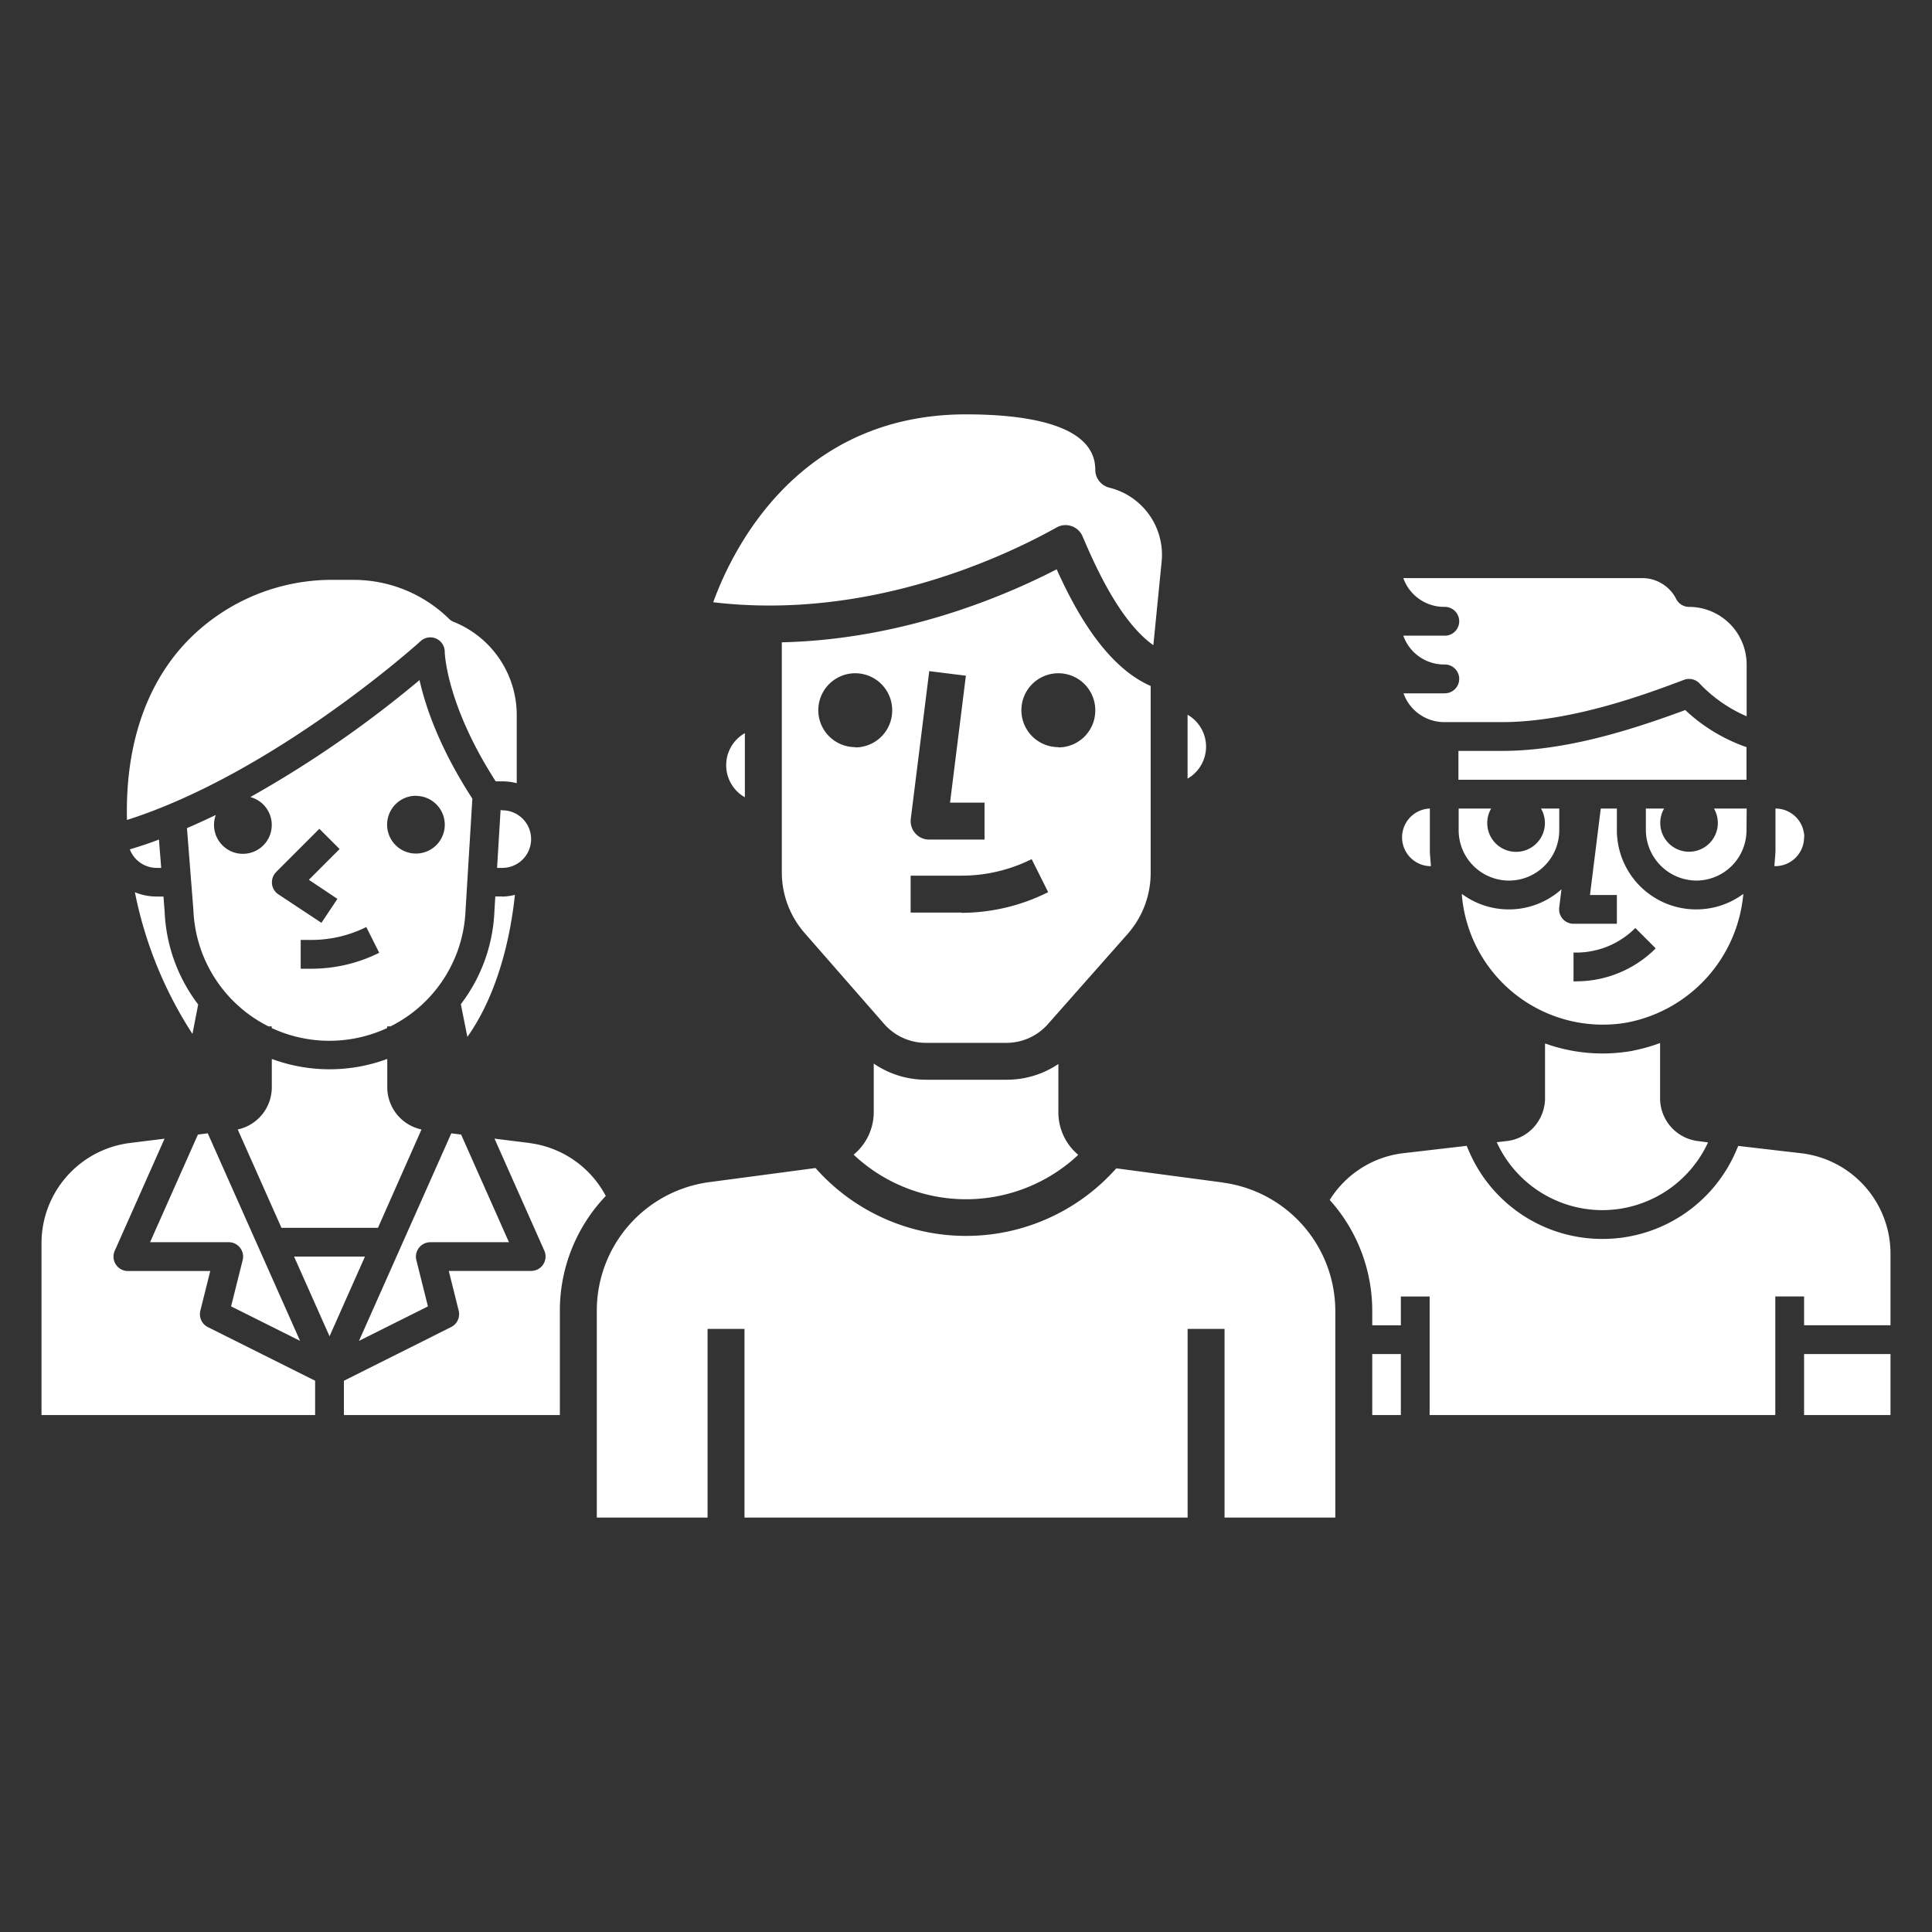 <svg id="Layer_1" data-name="Layer 1" xmlns="http://www.w3.org/2000/svg" viewBox="0 0 512 512"><rect x="0" y="0" width="512" height="512" fill="#333333" stroke="none"/><defs><style>.cls-1{fill:#fff;}</style></defs><title>users</title><path id="Users" class="cls-1" d="M280,139.79a4.83,4.83,0,0,1,2.39-.63,5,5,0,0,1,1.56.26,4.89,4.89,0,0,1,2.92,2.68l.38.88c2.76,6.37,9.37,21.63,18.4,28l2.2-22.19A18.32,18.32,0,0,0,294,129.24a4.89,4.89,0,0,1-3.74-4.76c0-12.13-18.62-14.67-34.25-14.67-44.67,0-62,36-67,49.79C230.21,164.5,266.08,147.57,280,139.79ZM266.79,286.14H245.35a24.45,24.45,0,0,1-13.8-4.28v12.71A14.62,14.62,0,0,1,226.22,306a43.47,43.47,0,0,0,56.72,2.47c1-.76,1.9-1.59,2.8-2.43a14.68,14.68,0,0,1-5.26-11.37v-12.7A24.42,24.42,0,0,1,266.79,286.14ZM449.56,241h-.12a21,21,0,0,1-20.95-20.91v-5.81h-4.27l-2.86,22.9h7.13v7.63H417a3.82,3.82,0,0,1-3.79-4.29l.6-4.85A20.83,20.83,0,0,1,400,241h-.12a20.82,20.82,0,0,1-12.46-4.1l0,.44a37.5,37.5,0,0,0,40.5,34.07c1.12-.09,2.24-.24,3.34-.44A38.13,38.13,0,0,0,462,236.89,20.89,20.89,0,0,1,449.56,241Zm-31.87,19.08H417v-7.64h.65a22.1,22.1,0,0,0,15.73-6.51l5.4,5.4A29.76,29.76,0,0,1,417.69,260.06ZM304.94,231.14V181.79c-12.36-5.4-20.47-21.08-24.91-30.92-14.36,7.41-41.15,18.62-72.84,19.35v60.64a24.46,24.46,0,0,0,6,16.35l21.13,24.16a14.71,14.71,0,0,0,11,5h21.42a14.7,14.7,0,0,0,11-5l21.15-23.93A24.43,24.43,0,0,0,304.94,231.14ZM241.37,217l4.89-39.14,9.71,1.21-4.2,33.64h9.14v9.79H246.23a4.9,4.9,0,0,1-4.86-5.5Zm-14.71-19a9.79,9.79,0,1,1,9.78-9.78A9.78,9.78,0,0,1,226.66,198.07Zm28.19,43.84H241.33v-9.78h13.52a41.61,41.61,0,0,0,18.55-4.38l4.38,8.75A51.54,51.54,0,0,1,254.85,241.91Zm25.63-43.84a9.79,9.79,0,1,1,9.78-9.78A9.78,9.78,0,0,1,280.48,198.07ZM398,199H386.5v7.64h76.34V198a45.39,45.39,0,0,1-16.23-9.83C431.79,193.65,414.66,199,398,199Zm34.7,79.47c-1.4.24-2.74.42-4.09.54s-2.62.17-3.93.17a44.82,44.82,0,0,1-15.23-2.66v14.43a11.44,11.44,0,0,1-10.07,11.43l-2.73.32a30.83,30.83,0,0,0,28,18h0a30.87,30.87,0,0,0,28-17.95L450,302.4A11.43,11.43,0,0,1,439.94,291V276.41A46.49,46.49,0,0,1,432.65,278.46Zm45.45-56.57a7.64,7.64,0,0,0-7.63-7.63v11.45l-.29,3.82h.29A7.64,7.64,0,0,0,478.1,221.89Zm-95.41-38.16h-10.8a11.48,11.48,0,0,0,10.8,7.63H398c18.56,0,38.63-7.57,48.27-11.2a3.82,3.82,0,0,1,4.12.94,37.6,37.6,0,0,0,12.49,8.71V176.09a15.28,15.28,0,0,0-15.26-15.26,3.81,3.81,0,0,1-3.42-2.12,10.11,10.11,0,0,0-8.93-5.51H371.89a11.48,11.48,0,0,0,10.8,7.63,3.82,3.82,0,1,1,0,7.63h-10.8a11.47,11.47,0,0,0,10.8,7.64,3.82,3.82,0,1,1,0,7.63Zm-3.82,45.8h.29l-.28-3.53v-5.58c0-.12,0-.23,0-.35v-5.81a7.64,7.64,0,0,0,0,15.27Zm7.64-15.27V220a13.34,13.34,0,0,0,13.32,13.36h.11A13.33,13.33,0,0,0,413.22,220v-5.73h-4.84a7.64,7.64,0,1,1-13.21,0Zm76.33,0h-8.67a7.63,7.63,0,1,1-13.21,0h-4.84V220a13.47,13.47,0,0,0,13.35,13.36h.09A13.32,13.32,0,0,0,462.84,220ZM319.62,197.88a9.78,9.78,0,0,0-4.9-8.47v16.93A9.76,9.76,0,0,0,319.62,197.88ZM77.93,333l9.4,21.13L96.72,333Zm62.35-30.1-9.23-1.15,13.2,29.69a3.82,3.82,0,0,1-3.49,5.37H118.93l2.63,10.53a3.83,3.83,0,0,1-2,4.34L91.14,365.91V375h57.23V347.26a44,44,0,0,1,12.17-30.32A26.72,26.72,0,0,0,140.28,302.92Zm183.88,10.49-28.33-3.77a53.22,53.22,0,0,1-79.71-.08l-28.25,3.75a34.36,34.36,0,0,0-29.71,33.95v54.93h29.35v-50h9.79v50H314.73v-50h9.79v50h29.35V347.26A34.37,34.37,0,0,0,324.16,313.41ZM53.09,347.36l2.63-10.53H33.89a3.81,3.81,0,0,1-3.48-5.36l13.2-29.71-9.24,1.15A26.77,26.77,0,0,0,11,329.43V375H83.51v-9.09L55.09,351.7A3.83,3.83,0,0,1,53.09,347.36Zm424.73-41.68-17.17-2-.56,1.31a38.48,38.48,0,0,1-35.4,23.34h0A38.44,38.44,0,0,1,389.26,305l-.58-1.34-17.22,2A26.66,26.66,0,0,0,352.39,318a43.92,43.92,0,0,1,11.27,29.22v4h7.58v-7.64h7.63V375h91.6V343.57h7.63v7.64H501V332.12A26.81,26.81,0,0,0,477.82,305.68ZM115.58,169.23a3.83,3.83,0,0,1,2.28,3.5c0,.12.3,13.82,13.51,34.34h1.75a15,15,0,0,1,3.82.49V189.48a26.62,26.62,0,0,0-16.69-24.67A3.61,3.61,0,0,1,119,164a36.16,36.16,0,0,0-25.11-10.33H87.33A53.37,53.37,0,0,0,49,170.56C38.46,181.93,33.18,198,33.65,217.3c39.1-12.47,77.43-47,77.82-47.4A3.83,3.83,0,0,1,115.58,169.23ZM363.66,375h7.58V358.84h-7.58ZM197.4,211.29v-17a9.77,9.77,0,0,0,0,17ZM478.1,375H501V358.84H478.1ZM52.52,266.2a43.63,43.63,0,0,1-8.89-24.61l-.31-4H41.53a15.23,15.23,0,0,1-5.78-1.13A107.4,107.4,0,0,0,51,274Zm61.52,63h20.84L122.2,300.67l-2.6-.33-24.46,55,18.27-9.13-3.08-12.3A3.83,3.83,0,0,1,114,329.2Zm-52.8,17,18.28,9.14-24.46-55-2.61.33L39.77,329.2H60.61a3.81,3.81,0,0,1,3.7,4.74Zm71.42-131.53L131.73,230h1.39a7.63,7.63,0,1,0,0-15.26Zm.46,22.9h-1.86l-.24,4a43.5,43.5,0,0,1-8.89,24.55l1.73,8.67c8.73-12.35,11.64-28.46,12.6-37.65A14.74,14.74,0,0,1,133.12,237.61ZM111.7,299.32A11.45,11.45,0,0,1,102.63,288v-7.37a44.09,44.09,0,0,1-30.6,0v7.4A11.44,11.44,0,0,1,63,299.32l11.59,26.07h25.57ZM42.72,230l-.6-7.52c-2.56,1-5.13,1.83-7.71,2.61A7.62,7.62,0,0,0,41.53,230Zm6.83-10.51,1.7,21.66A36.11,36.11,0,0,0,71.14,272H72v.44a36.32,36.32,0,0,0,30.6,0V272h.89a36,36,0,0,0,19.88-30.69l1.81-29.66c-8.86-13.65-12.48-24.64-14-31.42a294,294,0,0,1-44.84,31,7.65,7.65,0,1,1-9.15,4.75C54.72,217.15,52.15,218.34,49.55,219.46Zm60.67-8.57a7.64,7.64,0,1,1-7.63,7.63A7.64,7.64,0,0,1,110.22,210.89Zm-9.73,41.58a40.23,40.23,0,0,1-17.87,4.22H79.69v-7.63h2.92a32.44,32.44,0,0,0,14.46-3.42ZM73.18,231.09l11.45-11.45L90,225l-8.15,8.16,7.57,5.05-4.23,6.35L73.76,237a3.82,3.82,0,0,1-.58-5.88Z"/></svg>